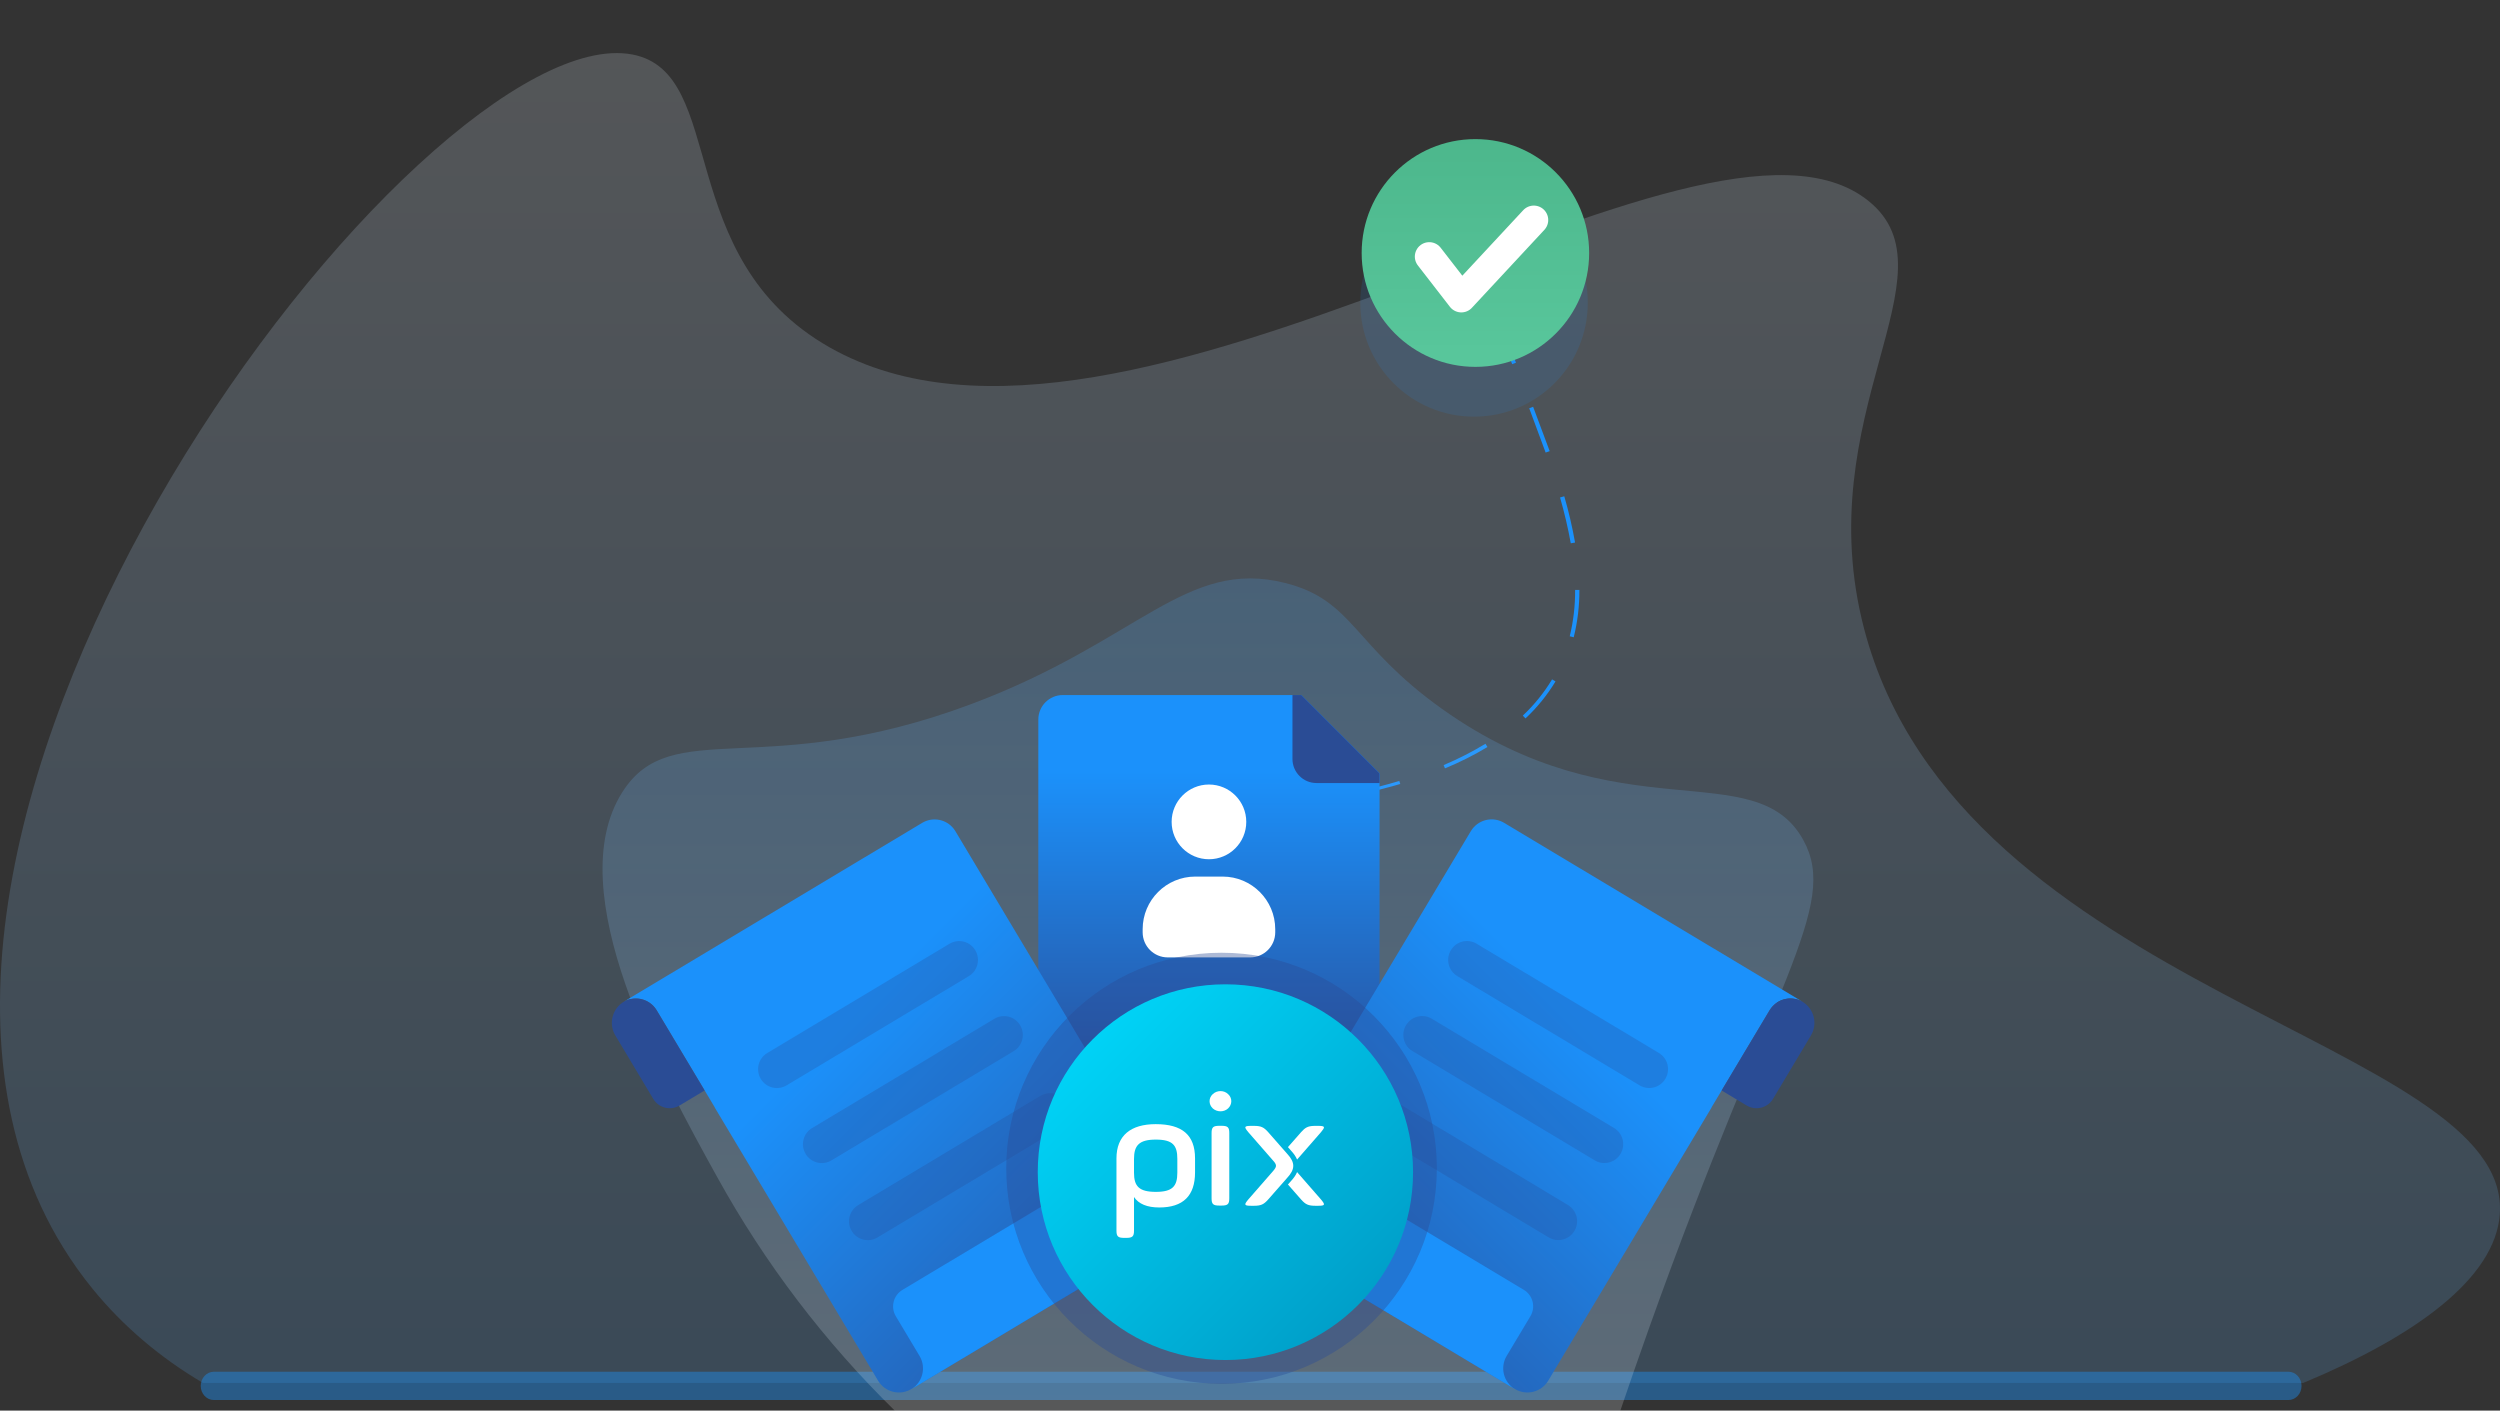 <?xml version="1.0" encoding="UTF-8"?>
<svg width="179px" height="101px" viewBox="0 0 179 101" version="1.1" xmlns="http://www.w3.org/2000/svg" xmlns:xlink="http://www.w3.org/1999/xlink">
    <rect x="0" y="0" width="179" height="101" fill="#333333" stroke="none"/>
    <title>Group 3</title>
    <defs>
        <linearGradient x1="50%" y1="-13.269%" x2="50%" y2="143.882%" id="linearGradient-1">
            <stop stop-color="#FFFFFF" offset="0%"></stop>
            <stop stop-color="#A1D2FD" offset="42%"></stop>
            <stop stop-color="#1B91FB" offset="100%"></stop>
        </linearGradient>
        <linearGradient x1="50%" y1="107.099%" x2="50%" y2="-19.428%" id="linearGradient-2">
            <stop stop-color="#FFFFFF" offset="0%"></stop>
            <stop stop-color="#A1D2FD" offset="42%"></stop>
            <stop stop-color="#1B91FB" offset="100%"></stop>
        </linearGradient>
        <linearGradient x1="50%" y1="16.427%" x2="50%" y2="87.798%" id="linearGradient-3">
            <stop stop-color="#1B91FB" offset="0%"></stop>
            <stop stop-color="#2A4C95" offset="100%"></stop>
        </linearGradient>
        <linearGradient x1="61.171%" y1="35.914%" x2="-2.915%" y2="101.944%" id="linearGradient-4">
            <stop stop-color="#1B91FB" offset="0%"></stop>
            <stop stop-color="#2A4C95" offset="100%"></stop>
        </linearGradient>
        <linearGradient x1="38.828%" y1="35.907%" x2="102.929%" y2="101.944%" id="linearGradient-5">
            <stop stop-color="#1B91FB" offset="0%"></stop>
            <stop stop-color="#2A4C95" offset="100%"></stop>
        </linearGradient>
        <linearGradient x1="0.112%" y1="1.72254642e-14%" x2="99.888%" y2="100%" id="linearGradient-6">
            <stop stop-color="#00DDFF" offset="0%"></stop>
            <stop stop-color="#0095C0" offset="100%"></stop>
        </linearGradient>
        <linearGradient x1="50%" y1="168.343%" x2="50%" y2="-155.602%" id="linearGradient-7">
            <stop stop-color="#61D2A7" offset="0%"></stop>
            <stop stop-color="#4EB98E" offset="48%"></stop>
            <stop stop-color="#36996E" offset="100%"></stop>
        </linearGradient>
    </defs>
    <g id="Élèves" stroke="none" stroke-width="1" fill="none" fill-rule="evenodd">
        <g id="Eleve--vide-Copy-4" transform="translate(-684, -155)">
            <g id="Group-3" transform="translate(684, 155)">
                <g id="Illustration-7">
                    <g id="Group-5" transform="translate(43.142, 0)">
                        <g id="Group" opacity="0.57">
                            <g></g>
                        </g>
                        <g id="fILES" transform="translate(0.667, 56.172)">
                            <g id="Group" transform="translate(38.006, 0)"></g>
                            <g id="Group" transform="translate(42.678, 2.496)"></g>
                            <g id="Group" transform="translate(0, 2.5)"></g>
                        </g>
                        <g id="Group-4" transform="translate(31.161, 70.475)"></g>
                        <g id="Group" transform="translate(54.254, 9.96)"></g>
                    </g>
                    <path d="M178.984,86.957 C178.817,89.213 177.34,91.414 174.758,93.51 C172.369,95.45 169.034,97.301 164.917,99.016 L14.53,99.016 C11.482,97.224 8.82,94.96 6.671,92.332 C5.885,91.371 5.169,90.367 4.526,89.325 C-14.207,59.019 30.313,1.056 45.277,3.902 C52.15,5.215 48.09,18.448 59.4,24.871 C80.801,37.022 121.735,4.662 133.787,14.389 C140.241,19.596 129.443,29.636 133.473,45.029 C140.317,71.165 179.908,74.536 178.984,86.957 Z" id="Path" fill="url(#linearGradient-1)" fill-rule="nonzero" opacity="0.18"></path>
                    <path d="M164.791,99.228 C164.789,99.502 164.689,99.761 164.516,99.944 C164.335,100.137 164.099,100.243 163.854,100.242 L15.308,100.242 C14.793,100.242 14.371,99.786 14.371,99.229 C14.373,98.956 14.473,98.697 14.646,98.515 C14.827,98.322 15.063,98.216 15.308,98.217 L163.853,98.217 C164.369,98.217 164.791,98.672 164.791,99.228 Z" id="Path" fill="#1B91FB" fill-rule="nonzero" opacity="0.42"></path>
                </g>
                <g id="Group-2" transform="translate(43.142, 9.96)">
                    <path d="M62.374,6.354 C62.583,7.459 62.847,8.552 63.165,9.631 L62.901,9.708 C62.582,8.62 62.319,7.516 62.114,6.401 L62.374,6.354 Z" id="Path" fill="#1B91FB" fill-rule="nonzero"></path>
                    <polygon id="Path" fill="#1B91FB" fill-rule="nonzero" points="64.214 12.842 65.4 16.01 65.129 16.115 63.947 12.936"></polygon>
                    <polygon id="Path" fill="#1B91FB" fill-rule="nonzero" points="66.629 19.165 67.815 22.342 67.525 22.444 66.35 19.272"></polygon>
                    <path d="M68.86,25.573 C69.177,26.663 69.435,27.769 69.632,28.887 L69.325,28.94 C69.125,27.834 68.869,26.739 68.557,25.66 L68.86,25.573 Z" id="Path" fill="#1B91FB" fill-rule="nonzero"></path>
                    <path d="M69.943,32.281 C69.948,33.423 69.812,34.561 69.537,35.669 L69.251,35.597 C69.516,34.511 69.645,33.396 69.636,32.278 L69.943,32.281 Z" id="Path" fill="#1B91FB" fill-rule="nonzero"></path>
                    <path d="M68.233,38.829 C67.641,39.808 66.917,40.7 66.082,41.48 L65.891,41.277 C66.705,40.513 67.41,39.641 67.987,38.684 L68.233,38.829 Z" id="Path" fill="#1B91FB" fill-rule="nonzero"></path>
                    <path d="M63.358,43.528 C62.385,44.113 61.369,44.624 60.319,45.054 L60.222,44.821 C61.256,44.385 62.258,43.874 63.219,43.292 L63.358,43.528 Z" id="Path" fill="#1B91FB" fill-rule="nonzero"></path>
                    <path d="M57.115,46.173 C56.032,46.491 54.931,46.761 53.825,46.994 L53.783,46.795 C54.882,46.555 55.974,46.278 57.05,45.954 L57.115,46.173 Z" id="Path" fill="#1B91FB" fill-rule="nonzero"></path>
                    <polygon id="Path" fill="#1B91FB" fill-rule="nonzero" points="50.489 47.585 47.128 47.993 47.112 47.844 50.464 47.409"></polygon>
                    <polygon id="Path" fill="#1B91FB" fill-rule="nonzero" points="43.752 48.249 40.37 48.383 40.368 48.321 43.745 48.142"></polygon>
                    <polygon id="Path" fill="#1B91FB" fill-rule="nonzero" points="36.987 48.418 35.477 48.406 36.987 48.399"></polygon>
                    <path d="M74.917,85.171 C74.152,87.321 73.467,89.294 72.875,91.04 L20.923,91.04 C15.904,86.122 11.627,80.5 8.226,74.349 C4.273,67.203 -3.101,53.871 1.42,46.754 C4.948,41.197 11.525,46.033 26.429,40.441 C38.395,35.954 41.767,29.983 48.885,31.783 C53.789,33.025 53.706,36.238 60.113,40.801 C72.79,49.835 82.539,43.962 85.971,50.18 C88.61,54.962 83.824,60.213 74.917,85.171 Z" id="Path" fill="url(#linearGradient-2)" fill-rule="nonzero" opacity="0.19"></path>
                    <path d="M55.635,45.414 L55.635,71.542 C55.634,72.51 54.851,73.294 53.885,73.295 L32.948,73.277 C32.485,73.277 32.04,73.092 31.712,72.763 C31.385,72.435 31.201,71.989 31.202,71.525 L31.202,41.558 C31.203,40.591 31.984,39.808 32.95,39.805 L50.03,39.805 L55.635,45.414 Z" id="Path" fill="url(#linearGradient-3)" fill-rule="nonzero"></path>
                    <path d="M55.635,45.415 L55.635,46.106 L51.118,46.106 C50.168,46.105 49.399,45.335 49.398,44.385 L49.398,39.807 L50.034,39.807 L55.635,45.415 Z" id="Path" fill="#2A4C95" fill-rule="nonzero"></path>
                    <path d="M46.37,58.59 L40.467,58.59 C39.476,58.59 38.672,57.785 38.672,56.793 L38.672,56.574 C38.672,54.491 40.359,52.803 42.44,52.803 L44.397,52.803 C46.478,52.803 48.165,54.491 48.165,56.574 L48.165,56.793 C48.165,57.785 47.361,58.59 46.37,58.59 Z" id="Path" fill="#FFFFFF" fill-rule="nonzero"></path>
                    <ellipse id="Oval" fill="#FFFFFF" fill-rule="nonzero" cx="43.419" cy="48.887" rx="2.672" ry="2.675"></ellipse>
                    <path d="M85.938,61.776 C85.182,61.326 84.21,61.512 83.673,62.21 C83.633,62.262 83.596,62.316 83.562,62.372 L79.399,69.335 L79.409,69.335 L67.709,88.9 C67.217,89.719 66.155,89.987 65.334,89.498 L46.906,78.453 C46.087,77.96 45.82,76.897 46.309,76.075 L62.171,49.549 C62.205,49.492 62.242,49.438 62.282,49.386 C62.819,48.688 63.791,48.502 64.547,48.952 L85.938,61.776 Z" id="Path" fill="url(#linearGradient-4)" fill-rule="nonzero"></path>
                    <path d="M65.334,89.508 L44.186,76.829 C43.367,76.336 43.101,75.273 43.589,74.451 L45.291,71.605 C45.478,71.292 45.781,71.067 46.135,70.978 C46.488,70.889 46.862,70.945 47.174,71.132 L65.964,82.393 C66.277,82.58 66.502,82.884 66.591,83.238 C66.679,83.591 66.624,83.966 66.437,84.278 L64.735,87.124 C64.243,87.948 64.511,89.015 65.334,89.508 Z" id="Path" fill="#1B91FB" fill-rule="nonzero"></path>
                    <path d="M86.512,64.194 L83.805,68.721 C83.618,69.033 83.314,69.259 82.961,69.348 C82.608,69.436 82.234,69.381 81.921,69.194 L80.126,68.118 L83.561,62.374 C83.595,62.318 83.632,62.263 83.672,62.211 C84.197,61.528 85.144,61.333 85.896,61.753 C86.305,61.992 86.601,62.385 86.717,62.844 C86.832,63.303 86.759,63.79 86.512,64.194 L86.512,64.194 Z" id="Path" fill="#2A4C95" fill-rule="nonzero"></path>
                    <path d="M60.809,61.328 L76.026,61.335 C76.768,61.337 77.37,61.938 77.371,62.681 L77.371,62.69 C77.373,63.433 76.771,64.035 76.028,64.035 C76.028,64.035 76.028,64.035 76.027,64.034 L60.81,64.027 C60.068,64.025 59.467,63.423 59.465,62.681 L59.465,62.672 C59.463,61.929 60.065,61.327 60.808,61.326 C60.808,61.326 60.809,61.326 60.809,61.328 Z" id="Rectangle" fill="#2A4C95" fill-rule="nonzero" opacity="0.26" transform="translate(68.418, 62.681) rotate(30.91) translate(-68.418, -62.681) "></path>
                    <path d="M57.599,66.698 L72.815,66.706 C73.558,66.708 74.159,67.309 74.161,68.051 L74.161,68.061 C74.163,68.803 73.561,69.406 72.818,69.406 C72.818,69.406 72.817,69.406 72.817,69.405 L57.6,69.397 C56.858,69.396 56.256,68.794 56.255,68.052 L56.255,68.043 C56.253,67.3 56.855,66.697 57.597,66.697 C57.598,66.697 57.598,66.697 57.599,66.698 Z" id="Rectangle" fill="#2A4C95" fill-rule="nonzero" opacity="0.26" transform="translate(65.208, 68.052) rotate(30.91) translate(-65.208, -68.052) "></path>
                    <path d="M54.299,72.213 L69.515,72.221 C70.258,72.223 70.859,72.824 70.861,73.566 L70.861,73.576 C70.863,74.318 70.261,74.921 69.518,74.921 C69.518,74.921 69.517,74.921 69.517,74.92 L54.3,74.912 C53.558,74.911 52.956,74.309 52.955,73.567 L52.955,73.557 C52.953,72.815 53.555,72.212 54.297,72.212 C54.298,72.212 54.298,72.212 54.299,72.213 Z" id="Rectangle" fill="#2A4C95" fill-rule="nonzero" opacity="0.26" transform="translate(61.908, 73.567) rotate(30.91) translate(-61.908, -73.567) "></path>
                    <path d="M1.497,61.776 C2.253,61.326 3.226,61.512 3.762,62.21 C3.802,62.262 3.839,62.316 3.873,62.372 L8.04,69.335 L8.031,69.335 L19.73,88.9 C20.223,89.719 21.285,89.987 22.106,89.498 L40.531,78.459 C41.35,77.965 41.616,76.902 41.128,76.08 L25.264,49.553 C25.23,49.496 25.193,49.442 25.153,49.39 C24.617,48.692 23.644,48.506 22.888,48.956 L1.497,61.776 Z" id="Path" fill="url(#linearGradient-5)" fill-rule="nonzero"></path>
                    <path d="M22.103,89.508 L43.249,76.835 C44.068,76.341 44.335,75.279 43.846,74.456 L42.145,71.61 C41.958,71.297 41.654,71.072 41.301,70.983 C40.948,70.895 40.574,70.95 40.262,71.137 L21.471,82.398 C21.159,82.586 20.933,82.89 20.845,83.243 C20.756,83.597 20.811,83.971 20.999,84.284 L22.7,87.13 C23.189,87.952 22.922,89.015 22.103,89.508 Z" id="Path" fill="#1B91FB" fill-rule="nonzero"></path>
                    <path d="M0.925,64.194 L3.632,68.721 C3.819,69.033 4.123,69.259 4.476,69.348 C4.829,69.436 5.203,69.381 5.515,69.194 L7.31,68.118 L3.876,62.374 C3.842,62.318 3.805,62.263 3.765,62.211 C3.239,61.528 2.293,61.333 1.541,61.753 C1.132,61.992 0.836,62.385 0.72,62.844 C0.604,63.303 0.678,63.79 0.925,64.194 L0.925,64.194 Z" id="Path" fill="#2A4C95" fill-rule="nonzero"></path>
                    <path d="M11.4,61.338 L26.617,61.331 C27.359,61.329 27.962,61.931 27.962,62.674 C27.962,62.674 27.962,62.675 27.961,62.675 L27.961,62.684 C27.959,63.427 27.357,64.028 26.615,64.03 L11.398,64.037 C10.656,64.039 10.053,63.437 10.053,62.695 C10.053,62.694 10.053,62.694 10.054,62.693 L10.054,62.684 C10.056,61.942 10.658,61.34 11.4,61.338 Z" id="Rectangle" fill="#2A4C95" fill-rule="nonzero" opacity="0.26" transform="translate(19.008, 62.684) rotate(149.09) translate(-19.008, -62.684) "></path>
                    <path d="M14.612,66.71 L29.829,66.702 C30.571,66.701 31.174,67.302 31.174,68.045 C31.174,68.046 31.174,68.046 31.173,68.046 L31.173,68.056 C31.171,68.798 30.569,69.4 29.827,69.401 L14.611,69.409 C13.868,69.41 13.265,68.809 13.265,68.066 C13.265,68.065 13.265,68.065 13.266,68.065 L13.266,68.055 C13.268,67.313 13.87,66.711 14.612,66.71 Z" id="Rectangle" fill="#2A4C95" fill-rule="nonzero" opacity="0.26" transform="translate(22.22, 68.055) rotate(149.09) translate(-22.22, -68.055) "></path>
                    <path d="M17.91,72.227 L33.127,72.22 C33.87,72.218 34.472,72.82 34.472,73.562 C34.472,73.563 34.472,73.563 34.471,73.564 L34.471,73.573 C34.469,74.315 33.868,74.917 33.126,74.919 L17.909,74.926 C17.166,74.928 16.564,74.326 16.563,73.583 C16.563,73.583 16.563,73.582 16.565,73.582 L16.565,73.573 C16.566,72.83 17.168,72.229 17.91,72.227 Z" id="Rectangle" fill="#2A4C95" fill-rule="nonzero" opacity="0.26" transform="translate(25.518, 73.573) rotate(149.09) translate(-25.518, -73.573) "></path>
                    <ellipse id="Oval" fill="#2A4C95" fill-rule="nonzero" opacity="0.39" cx="44.32" cy="73.689" rx="15.416" ry="15.433"></ellipse>
                    <ellipse id="Oval" fill="url(#linearGradient-6)" fill-rule="nonzero" cx="44.597" cy="73.967" rx="13.436" ry="13.451"></ellipse>
                    <g id="Group" transform="translate(36.785, 68.14)" fill="#FFFFFF">
                        <g id="logos--pix/couleur-copy-5" transform="translate(0.012, 0.022)">
                            <g id="Group" transform="translate(9.226, 2.49)">
                                <path d="M3.706,3.309 L5.424,5.277 C5.735,5.652 5.721,5.722 5.201,5.722 L5.201,5.722 L5.023,5.722 C4.503,5.722 4.31,5.624 3.999,5.277 L3.999,5.277 L3.052,4.199 L3.278,3.943 C3.479,3.725 3.622,3.515 3.706,3.309 Z M5.298,0.001 C5.721,0.011 5.715,0.094 5.424,0.444 L5.424,0.444 L3.706,2.413 C3.622,2.206 3.479,1.996 3.278,1.779 L3.052,1.522 L3.999,0.444 C4.279,0.132 4.464,0.022 4.876,0.003 L5.023,0 Z" id="Combined-Shape"></path>
                                <path d="M3.002,5.722 C3.522,5.722 3.537,5.652 3.225,5.277 L1.444,3.236 C1.31,3.083 1.236,2.958 1.236,2.861 C1.236,2.75 1.31,2.625 1.444,2.486 L3.225,0.444 C3.537,0.069 3.522,0 3.002,0 L2.824,0 C2.305,0 2.112,0.097 1.8,0.444 L0.434,2 C-0.145,2.625 -0.145,3.097 0.434,3.722 L1.8,5.277 C2.112,5.624 2.305,5.722 2.824,5.722 L3.002,5.722 Z" id="Page-1" transform="translate(1.716, 2.861) scale(-1, 1) translate(-1.716, -2.861) "></path>
                            </g>
                            <path d="M0,9.992 C0,10.406 0.111,10.51 0.554,10.51 L0.702,10.51 C1.145,10.51 1.256,10.406 1.256,9.992 L1.256,7.585 C1.588,8.08 2.191,8.333 3.065,8.333 C4.777,8.333 5.626,7.492 5.626,5.822 L5.626,4.82 C5.626,3.15 4.715,2.367 2.807,2.367 C1.034,2.367 0,3.173 0,4.82 L0,9.992 Z M4.358,5.845 C4.358,6.813 4.013,7.216 2.819,7.216 C1.6,7.216 1.256,6.801 1.256,5.845 L1.256,4.855 C1.256,3.887 1.625,3.473 2.819,3.473 C4.038,3.473 4.358,3.887 4.358,4.855 L4.358,5.845 Z" id="Fill-1"></path>
                            <path d="M6.81,7.679 C6.81,8.094 6.921,8.197 7.364,8.197 L7.524,8.197 C7.967,8.197 8.078,8.094 8.078,7.679 L8.078,3.003 C8.078,2.589 7.967,2.485 7.524,2.485 L7.364,2.485 C6.921,2.485 6.81,2.589 6.81,3.003 L6.81,7.679 Z M6.896,1.241 C7.204,1.517 7.697,1.517 7.992,1.241 C8.3,0.953 8.3,0.492 7.992,0.216 C7.697,-0.072 7.204,-0.072 6.896,0.216 C6.589,0.492 6.589,0.953 6.896,1.241 L6.896,1.241 Z" id="Fill-2"></path>
                        </g>
                    </g>
                    <ellipse id="Oval" fill="#1B91FB" fill-rule="nonzero" opacity="0.12" cx="62.399" cy="11.719" rx="8.144" ry="8.154"></ellipse>
                    <ellipse id="Oval" fill="url(#linearGradient-7)" fill-rule="nonzero" cx="62.497" cy="8.154" rx="8.144" ry="8.154"></ellipse>
                    <polyline id="Path" stroke="#FFFFFF" stroke-width="2.067" stroke-linecap="round" stroke-linejoin="round" points="59.193 8.412 61.489 11.375 66.678 5.793"></polyline>
                </g>
            </g>
        </g>
    </g>
</svg>